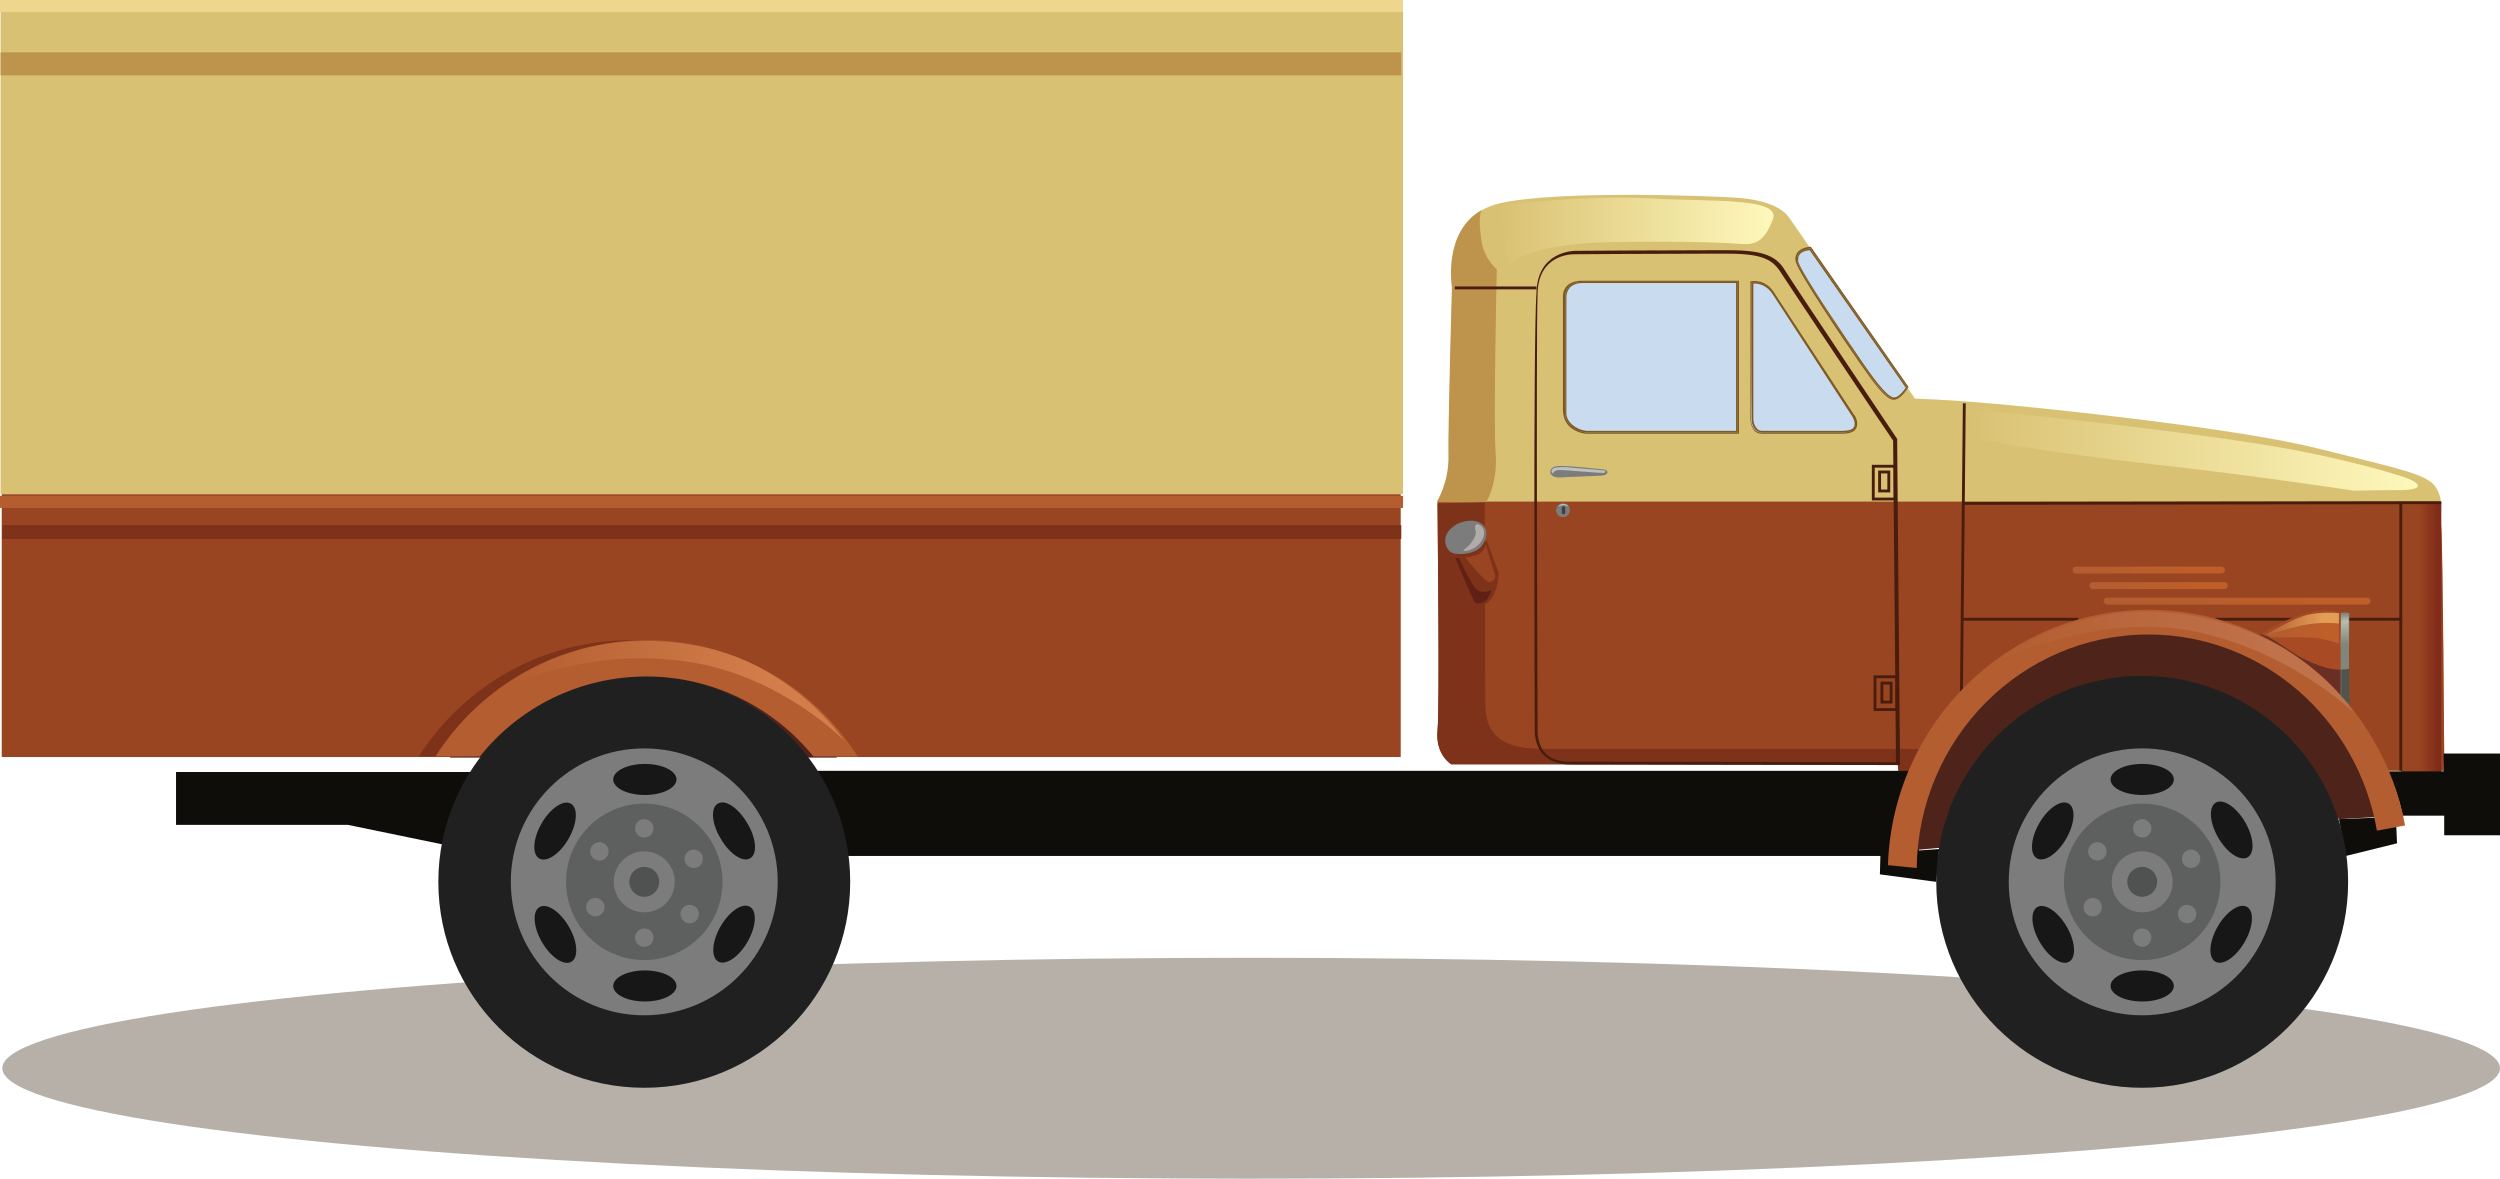 <?xml version="1.0" encoding="utf-8"?>
<!-- Generator: Adobe Illustrator 18.1.1, SVG Export Plug-In . SVG Version: 6.00 Build 0)  -->
<svg version="1.1" id="Layer_1" xmlns="http://www.w3.org/2000/svg" xmlns:xlink="http://www.w3.org/1999/xlink" x="0px" y="0px"
	 viewBox="0 0 434.6 204.9" enable-background="new 0 0 434.6 204.9" xml:space="preserve">
<ellipse opacity="0.6" fill="#857C6F" enable-background="new    " cx="217.5" cy="185.7" rx="217.1" ry="19.2"/>
<g>
	<polygon opacity="0.3" fill="#4888C8" enable-background="new    " points="266.9,43.2 314.7,43.2 331.6,67.4 327.9,75.5 
		266.9,86.4 	"/>
	<rect x="0.3" y="85.9" fill="#994522" width="243.2" height="45.7"/>
	<path fill="#4E231A" d="M145.5,131.7c0,0-11-17.6-34.6-16c-23.7,1.6-32.7,16-32.7,16H145.5z"/>
	<path fill="#D9C173" d="M252.3,132.8h77.6l0.4,3.9l2.4,0.1l3.7-3l88.4,0.3v-0.6l0.1-2.4c0,0-0.3-35.1-0.5-38.9
		c-0.3-3.8,0.5-5-0.9-7.4c-1.4-2.4-6.5-3.3-20.4-6.8c-13.9-3.5-46-6.9-56.3-7.8c-8.9-0.8-13.9-0.9-13.9-0.9S312.5,40,311,37.8
		c-1.5-2.1-5-3.1-8.7-3.4c-3.7-0.3-31-1.4-41.4,0.9c-10.5,2.3-8.4,14.6-8.4,14.6s-0.8,24.8-0.6,29.4c0.1,4.5-1.9,7.8-1.9,7.8
		s0.4,35.5,0,39.8C249.5,131.2,252.3,132.8,252.3,132.8z M323.6,63c-2.8-4.1-10.4-15.3-11.1-17.5c-0.7-2.2,2.3-2.4,2.3-2.4
		l16.9,24.2c0,0-1.3,2-2.4,2C327.8,69.2,325.3,65.6,323.6,63z M304.5,49.1c0,0,2.3-0.5,3.8,2l13.8,21.2c0,0,2,2.9-2,2.9
		c-3.9,0-13.7,0-13.7,0s-2,0.3-2-2.5C304.5,70,304.5,49.1,304.5,49.1z M272.1,71.5V51.6c0,0-0.2-2.6,3-2.6c3.2,0,27,0,27,0v26.2
		h-26.2c0,0-1.3,0-2.7-1.1C271.8,73,272.1,71.5,272.1,71.5z"/>
	<path fill="#994522" d="M249.9,126.9c0.4-4.1,0-37.4,0-39.7h174.4c0.1,1.3-0.1,2.6,0.1,4.9c0.3,3.8,0.5,38.9,0.5,38.9l-0.1,2.4v0.6
		l-88.4-0.3l-3.7,3l-2.4-0.1l-0.4-3.9h-77.6C252.3,132.8,249.5,131.2,249.9,126.9z"/>
	
		<linearGradient id="SVGID_1_" gradientUnits="userSpaceOnUse" x1="10.266" y1="110.869" x2="17.278" y2="110.869" gradientTransform="matrix(-1 0 0 1 434.642 0)">
		<stop  offset="7.983190e-002" style="stop-color:#802B19"/>
		<stop  offset="0.546" style="stop-color:#994522"/>
		<stop  offset="0.887" style="stop-color:#994522"/>
	</linearGradient>
	<rect x="417.4" y="87.3" fill="url(#SVGID_1_)" width="7" height="47.1"/>
	<path fill="#BE934C" d="M251.8,79.3c-0.1-4.5,0.6-29.4,0.6-29.4s-1.6-9.6,5.2-13.4c-0.2,0.3-0.7,1.5,0,5.7c0.5,2.9,2.6,4.6,2.6,4.6
		s-0.6,27.1-0.2,31.9c0.4,4.8-1.4,8.7-1.9,8.7c-0.5,0-8.3-0.1-8.3-0.1v0c0-0.1,0-0.1,0-0.1S251.9,83.8,251.8,79.3z"/>
	<path fill="#7D3219" d="M258.2,87.3l-0.1,0.9c0,0,0.1,29.2,0.1,33.8c0,4.5,1.4,8.2,10.1,8.2c8.7,0,64.9,0,64.9,0l1.3,0.4l-1.9,4.7
		c0,0-0.9,0.1-2.4,0.3l-0.3-2.7h-77.6c0,0-2.8-1.6-2.4-5.9c0.4-4,0-35.9,0-39.5L258.2,87.3z"/>
	<rect x="141.8" y="134" fill="#0F0D09" width="191.8" height="14.8"/>
	<path fill="#7D3219" d="M142,131.5c-6.8-8.4-18.9-15.4-30.6-15.4c-11.7,0-24.1,6.9-30.9,15.4h-7.7c7.7-12.1,21.3-20.2,36.7-20.2
		c15.4,0,29,8,36.7,20.2H142z"/>
	<path fill="#491D0D" d="M266.8,127c0,0.1-0.1,2.5,1.5,4.2c1.1,1.1,2.6,1.7,4.6,1.7c6.1,0,56.6,0.1,57.1,0.1l0.3,0l-0.5-56.6l0-0.1
		c-0.2-0.3-18.1-27-19.5-29.3c-1.4-2.3-3.4-3.5-9.6-3.5c-1.1,0-2.5,0-3.9,0c-8.9,0-22.4,0.1-22.7,0.1c0,0-0.1,0-0.1,0
		c-0.7,0-6.7,0.2-6.9,7.2C266.5,59.1,266.8,126.3,266.8,127z M267.3,127c0-0.7-0.3-68,0-76.1c0.2-6.4,5.4-6.7,6.4-6.7
		c0.1,0,0.1,0,0.1,0c0.2,0,13.7-0.1,22.7-0.1c1.4,0,2.7,0,3.9,0c6.1,0,7.8,1.1,9.2,3.3c1.4,2.2,18.5,27.8,19.5,29.2l0.5,55.9
		c-3.9,0-50.9-0.1-56.8-0.1c-1.8,0-3.3-0.5-4.2-1.5C267.2,129.3,267.3,127.1,267.3,127z"/>
	<path fill="#7E5722" d="M273,74.3c1.4,1.1,2.8,1.1,2.8,1.1h26.5V48.8l-0.3,0c0,0-23.8,0-27,0c-1.1,0-2,0.3-2.6,0.9
		c-0.8,0.8-0.7,1.9-0.7,2v19.9C271.8,71.5,271.6,73.1,273,74.3z M272.1,71.5V51.6c0,0-0.2-2.6,3-2.6c3.2,0,27,0,27,0v26.2h-26.2
		c0,0-1.3,0-2.7-1.1C271.8,73,272.1,71.5,272.1,71.5z"/>
	<path fill="#7E5722" d="M272.1,71.5c0,0-0.3,1.5,1.1,2.6c1.3,1.1,2.7,1.1,2.7,1.1h26.2V49c0,0-23.8,0-27,0c-3.2,0-3,2.6-3,2.6V71.5
		z M272.3,71.5l0-19.9c0,0,0-0.9,0.6-1.6c0.5-0.5,1.2-0.8,2.2-0.8c3,0,24.2,0,26.7,0v25.7h-25.9h0h0c0,0-1.3,0-2.5-1
		C272.1,72.9,272.3,71.6,272.3,71.5z"/>
	<rect x="252.9" y="49.8" fill="#491D0D" width="14.2" height="0.5"/>
	
		<rect x="341.1" y="87.1" transform="matrix(-1 1.501234e-003 -1.501234e-003 -1 765.618 174.222)" fill="#491D0D" width="83.3" height="0.5"/>
	
		<rect x="315.9" y="95.2" transform="matrix(-9.934067e-003 1 -1 -9.934067e-003 440.063 -244.834)" fill="#491D0D" width="50.7" height="0.5"/>
	<rect x="417.1" y="87.3" fill="#491D0D" width="0.5" height="46.7"/>
	<rect x="385.1" y="107.4" fill="#491D0D" width="32.5" height="0.5"/>
	<rect x="341.1" y="107.4" fill="#491D0D" width="20.2" height="0.5"/>
	<path fill="#A84B25" d="M392.8,110.4c0,0,4.3-3,8.9-4c3.1-0.7,5.4,0.1,5.4,0.1v14.7c0,0-2-2.4-6.3-5.9
		C396.3,111.7,392.8,110.4,392.8,110.4z"/>
	<path fill="#7E5722" d="M312.2,45.6c0.7,2.2,8.5,13.8,11.1,17.5c2.1,3,4.4,6.3,5.8,6.4c0,0,0.1,0,0.1,0c1.2,0,2.4-1.9,2.5-2.1
		l0.1-0.1l-17-24.4l-0.1,0c-0.1,0-1.7,0.1-2.3,1.1C312.1,44.5,312,45,312.2,45.6z M314.7,43.2l16.9,24.2c0,0-1.3,2-2.4,2
		c-1.4-0.1-3.9-3.8-5.6-6.3c-2.8-4.1-10.4-15.3-11.1-17.5C311.8,43.4,314.7,43.2,314.7,43.2z"/>
	<path fill="#7E5722" d="M312.5,45.6c0.7,2.2,8.3,13.4,11.1,17.5c1.7,2.5,4.3,6.2,5.6,6.3c1.1,0.1,2.4-2,2.4-2l-16.9-24.2
		C314.7,43.2,311.8,43.4,312.5,45.6z M312.8,44.3c0.4-0.6,1.4-0.8,1.8-0.8l16.7,23.9c-0.4,0.6-1.3,1.7-2,1.7l-0.1,0
		c-1.3-0.1-4.1-4.2-5.5-6.2c-2.6-3.8-10.4-15.2-11.1-17.4C312.6,45,312.6,44.6,312.8,44.3z"/>
	<path fill="#0F0D09" d="M417.7,141.8h7.2v3.4h9.7V131h-9.8v3.1h-9.8c0,0,1,1.8,1.6,3.7C417.3,139.8,417.7,141.8,417.7,141.8z"/>
	<polygon fill="#0F0D09" points="407.8,148.8 416.7,146.6 416.5,142 406.6,142.4 	"/>
	<polygon fill="#0F0D09" points="337.1,147.6 326.9,148.3 326.8,152 336.6,153.3 	"/>
	<polygon fill="#0F0D09" points="83.9,134.2 30.6,134.2 30.6,143.4 60.5,143.4 79.4,147.3 	"/>
	<path fill="#7C7C7C" d="M278.7,81.6c0,0-5.5-0.6-7.3-0.6c-0.9,0-1.7,0.1-1.9,0.9c-0.1,0.6,0.5,1.2,1.9,1.1c1-0.1,5.1-0.2,6.8-0.3
		C279.7,82.7,279.8,81.7,278.7,81.6z"/>
	<circle fill="#7C7C7C" cx="271.7" cy="88.7" r="1.2"/>
	<path fill="#491D0D" d="M325.7,117.4h4.3v6.2h-4.3V117.4z M329.5,117.9h-3.3v5.2h3.3V117.9z"/>
	<path fill="#491D0D" d="M326.9,118.5h2.1v3.8h-2.1V118.5z M328.5,119h-1.1v2.8h1.1V119z"/>
	<path fill="#491D0D" d="M325.4,80.8h4.3V87h-4.3V80.8z M329.2,81.3h-3.3v5.2h3.3V81.3z"/>
	<path fill="#491D0D" d="M326.5,81.8h2.1v3.8h-2.1V81.8z M328.1,82.3H327v2.8h1.1V82.3z"/>
	<path fill="#7D3219" d="M258.4,93.9l2.1,5.5c0,0,0.1,2.5-1,4.3c-1.1,1.8-3,2.3-3.7,0.6c-0.8-1.8-3.1-7.9-3.1-7.9s2.3,0.5,3.8-0.5
		C257.8,94.8,258.4,93.9,258.4,93.9z"/>
	<path fill="#7C7C7C" d="M253.3,91.1c0,0,2.1-1.1,3.8-0.3c1.7,0.8,1.6,2.7,0.4,4.2c-1.3,1.5-4.6,1.6-5.4,0.9
		C251.2,95.2,250.3,92.8,253.3,91.1z"/>
	
		<linearGradient id="SVGID_2_" gradientUnits="userSpaceOnUse" x1="14.307" y1="78.245" x2="92.269" y2="78.245" gradientTransform="matrix(-1 0 0 1 434.642 0)">
		<stop  offset="0" style="stop-color:#FEF8BC"/>
		<stop  offset="1" style="stop-color:#D9C173"/>
	</linearGradient>
	<path fill="url(#SVGID_2_)" d="M343.1,71.2c0,0,42,4,59.1,7.7c7.1,1.5,11.8,2.8,15,3.8c4.4,1.4,3.9,2.5,0.1,2.5
		c-3.9,0-8.1,0.1-8.1,0.1s-15.5-2.4-34.1-4.5c-21.5-2.4-32.6-4.7-32.6-4.7L343.1,71.2z"/>
	
		<linearGradient id="SVGID_3_" gradientUnits="userSpaceOnUse" x1="126.312" y1="40.392" x2="174.019" y2="40.392" gradientTransform="matrix(-1 0 0 1 434.642 0)">
		<stop  offset="0" style="stop-color:#FEF8BC"/>
		<stop  offset="1" style="stop-color:#D9C173"/>
	</linearGradient>
	<path fill="url(#SVGID_3_)" d="M260.6,35.8c0,0,13.5-2,26.5-1.3c10.6,0.6,22.5-0.2,21.1,3.6c-1.5,4.1-3.3,4.5-5.7,4.3
		c-3.7-0.3-12.1-0.5-22.7-0.3c-15.4,0.3-17.5,4.2-17.5,4.2L260.6,35.8z"/>
	<path fill="#6A2E24" d="M393,110.2c0.1,0,0.2,0.1,0.3,0.1c2.1,0.7,4.4,2.8,7.1,4.2c3.8,1.9,6,2,6.6,1.9v4.8c0,0-2-2.4-6.3-5.9
		c-4.3-3.5-7.9-4.8-7.9-4.8S392.9,110.3,393,110.2z"/>
	<path fill="#4E231A" d="M413.8,142l-7.2,0.4c0,0-18.8-21.5-35.4-19.3c-16.6,2.3-33,24.2-33,24.2l-6.8,0.6c0,0,7.7-39.9,41.3-39.6
		C406.4,108.7,413.8,142,413.8,142z"/>
	<path fill="#B35D31" d="M413.2,144.4c-3.3-19.3-19.8-34.1-39.7-34.1c-22.1,0-40,18.1-40.3,40.6l-5-0.5
		c0.8-24.6,20.8-44.4,45.3-44.4c22.2,0,40.7,16.2,44.6,37.5L413.2,144.4z"/>
	
		<linearGradient id="SVGID_4_" gradientUnits="userSpaceOnUse" x1="25.509" y1="115.064" x2="87.987" y2="115.064" gradientTransform="matrix(-1 0 0 1 434.642 0)">
		<stop  offset="0.218" style="stop-color:#C0724A"/>
		<stop  offset="1" style="stop-color:#B35D31"/>
	</linearGradient>
	<path fill="url(#SVGID_4_)" d="M346.7,115.2c0,0,12.7-10,29.2-8.8c23.6,1.6,33.3,17.5,33.3,17.5s-10.6-10.4-27.1-14
		C364.5,106.1,346.7,115.2,346.7,115.2z"/>
	
		<linearGradient id="SVGID_5_" gradientUnits="userSpaceOnUse" x1="27.986" y1="109.231" x2="40.54" y2="109.231" gradientTransform="matrix(-1 0 0 1 434.642 0)">
		<stop  offset="0.218" style="stop-color:#BE5E29"/>
		<stop  offset="1" style="stop-color:#B35D31"/>
	</linearGradient>
	<path fill="url(#SVGID_5_)" d="M394.8,110.8c0,0,5.5-0.1,7.8,0.1c2.3,0.3,4,1,4,1v-5.3c0,0-2.7-0.4-6,0.6c-3.2,1-6.6,3.1-6.6,3.1
		L394.8,110.8z"/>
	
		<linearGradient id="SVGID_6_" gradientUnits="userSpaceOnUse" x1="28.027" y1="108.567" x2="41.19" y2="108.567" gradientTransform="matrix(-1 0 0 1 434.642 0)">
		<stop  offset="0.218" style="stop-color:#E29D57"/>
		<stop  offset="1" style="stop-color:#B35D31"/>
	</linearGradient>
	<path fill="url(#SVGID_6_)" d="M393.5,110.6c0,0,4.2-2.6,6.9-3.5c2.7-0.9,6.2-0.5,6.2-0.5v1.8c0,0-3.1-0.4-6.3,0.3
		C397,109.4,393.5,110.6,393.5,110.6z"/>
	<path fill="#808679" d="M407,121l1.3,1.6l0.1-16c0,0-0.3-0.1-0.8-0.1c-0.5,0-0.7,0.1-0.7,0.1V121z"/>
	<path fill="#50544D" d="M407,116.4c0.3,0,1.1-0.1,1.4-0.1l0,6.2L407,121L407,116.4C407,116.4,407,116.4,407,116.4z"/>
	
		<linearGradient id="SVGID_7_" gradientUnits="userSpaceOnUse" x1="26.97" y1="112.487" x2="26.97" y2="106.559" gradientTransform="matrix(-1 0 0 1 434.642 0)">
		<stop  offset="7.563020e-002" style="stop-color:#808679"/>
		<stop  offset="0.756" style="stop-color:#B6BFAE"/>
		<stop  offset="0.987" style="stop-color:#808679"/>
	</linearGradient>
	<path fill="url(#SVGID_7_)" d="M407,106.6c0,0,0.5-0.1,0.7-0.1c0.2,0,0.4,0.1,0.6,0.1v5.8h-1.4L407,106.6z"/>
	<g>
		<circle fill="#212020" cx="372.4" cy="153.3" r="35.8"/>
		<circle fill="#7C7C7C" cx="372.4" cy="153.3" r="23.2"/>
		<circle fill="#5E5F5F" cx="372.4" cy="153.3" r="13.6"/>
		<circle fill="#7C7C7C" cx="372.4" cy="153.3" r="5.3"/>
		<circle fill="#505151" cx="372.4" cy="153.3" r="2.6"/>
		<ellipse fill="#181717" cx="372.4" cy="135.5" rx="5.5" ry="2.7"/>
		<ellipse fill="#181717" cx="372.4" cy="171.4" rx="5.5" ry="2.7"/>
		<ellipse transform="matrix(-0.5 0.866 -0.866 -0.5 660.384 -92.287)" fill="#181717" cx="356.8" cy="144.5" rx="5.5" ry="2.7"/>
		
			<ellipse transform="matrix(-0.5 0.866 -0.866 -0.5 722.593 -92.342)" fill="#181717" cx="388" cy="162.5" rx="5.5" ry="2.7"/>
		
			<ellipse transform="matrix(0.503 0.864 -0.864 0.503 317.815 -227.666)" fill="#181717" cx="356.9" cy="162.5" rx="5.5" ry="2.7"/>
		
			<ellipse transform="matrix(0.503 0.864 -0.864 0.503 317.61 -263.497)" fill="#181717" cx="387.9" cy="144.4" rx="5.5" ry="2.7"/>
		<circle fill="#7C7C7C" cx="372.4" cy="144" r="1.6"/>
		<circle fill="#7C7C7C" cx="372.4" cy="163" r="1.6"/>
		<circle fill="#7C7C7C" cx="364.6" cy="148" r="1.6"/>
		<circle fill="#7C7C7C" cx="380.2" cy="158.9" r="1.6"/>
		<circle fill="#7C7C7C" cx="363.8" cy="157.7" r="1.6"/>
		<circle fill="#7C7C7C" cx="380.9" cy="149.3" r="1.6"/>
	</g>
	<g>
		<circle fill="#212020" cx="112" cy="153.3" r="35.8"/>
		<circle fill="#7C7C7C" cx="112" cy="153.3" r="23.2"/>
		<circle fill="#5E5F5F" cx="112" cy="153.3" r="13.6"/>
		<circle fill="#7C7C7C" cx="112" cy="153.3" r="5.3"/>
		<circle fill="#505151" cx="112" cy="153.3" r="2.6"/>
		<ellipse fill="#181717" cx="112.1" cy="135.5" rx="5.5" ry="2.7"/>
		<ellipse fill="#181717" cx="112.1" cy="171.4" rx="5.5" ry="2.7"/>
		<ellipse transform="matrix(-0.5 0.866 -0.866 -0.5 269.881 133.156)" fill="#181717" cx="96.5" cy="144.5" rx="5.5" ry="2.7"/>
		<ellipse transform="matrix(-0.5 0.866 -0.866 -0.5 332.13 133.138)" fill="#181717" cx="127.6" cy="162.5" rx="5.5" ry="2.7"/>
		
			<ellipse transform="matrix(0.503 0.864 -0.864 0.503 188.418 -2.675)" fill="#181717" cx="96.5" cy="162.5" rx="5.5" ry="2.7"/>
		<path fill="#181717" d="M130.4,149.2c1.3-0.7,1.1-3.5-0.5-6.1c-1.5-2.6-3.8-4.2-5.1-3.4c-1.3,0.7-1.1,3.5,0.5,6.1
			C126.8,148.4,129.1,150,130.4,149.2z"/>
		<circle fill="#7C7C7C" cx="112" cy="144" r="1.6"/>
		<circle fill="#7C7C7C" cx="112" cy="163" r="1.6"/>
		<circle fill="#7C7C7C" cx="104.2" cy="148" r="1.6"/>
		<circle fill="#7C7C7C" cx="119.9" cy="158.9" r="1.6"/>
		<circle fill="#7C7C7C" cx="103.5" cy="157.7" r="1.6"/>
		<circle fill="#7C7C7C" cx="120.6" cy="149.3" r="1.6"/>
	</g>
	<path fill="#7E5722" d="M304.3,48.9v23.8c0,1.1,0.3,1.8,0.8,2.3c0.5,0.4,1,0.4,1.2,0.4c0.1,0,0.2,0,0.2,0l13.7,0
		c1.3,0,2.2-0.3,2.5-1c0.5-1-0.3-2.3-0.4-2.3L308.5,51c-1.6-2.7-4.1-2.1-4.1-2.1L304.3,48.9z M304.5,49.1c0,0,2.3-0.5,3.8,2
		l13.8,21.2c0,0,2,2.9-2,2.9c-3.9,0-13.7,0-13.7,0s-2,0.3-2-2.5C304.5,70,304.5,49.1,304.5,49.1z"/>
	<path fill="#7E5722" d="M304.5,49.1c0,0,0,20.9,0,23.6c0,2.7,2,2.5,2,2.5s9.8,0,13.7,0c3.9,0,2-2.9,2-2.9l-13.8-21.2
		C306.8,48.5,304.5,49.1,304.5,49.1z M304.8,49.3c0.1,0,0.2,0,0.3,0c0.7,0,2.1,0.3,3.1,1.9l13.8,21.2c0,0,0.7,1.1,0.3,1.8
		c-0.2,0.5-1,0.7-2.1,0.7h-13.7c0,0-0.1,0-0.1,0c-0.2,0-0.6,0-0.9-0.3c-0.4-0.4-0.7-1-0.7-1.9V49.3z"/>
	<path fill="#994522" d="M254.7,96.9c0,0,3.4,4.3,4.2,4.3c0.8-0.1,1.1-0.8,1-1.1c-0.1-0.3-1.6-5.5-1.6-5.5s-0.2,1.4-1.6,1.9
		C255.3,96.9,254.7,96.9,254.7,96.9z"/>
	<path fill="#602014" d="M253,97c0,0,3.1,7.5,3.4,7.7c0.3,0.3,1.1,0.3,1.8-0.2c0.6-0.5,1.1-1.9,1.1-1.9s-1.7,0.7-2.6-0.1
		c-0.9-0.8-3.1-5.5-3.1-5.5L253,97z"/>
	<path fill="#B0ADA9" d="M257.1,91.2c0,0,1,0.4,0.9,1.6c-0.1,1.2-1.2,2.5-2.8,2.9c-1.6,0.3-0.4-0.3,0.1-0.8c0.5-0.6,1.5-1.8,1.2-2.6
		C256.3,91.5,256.5,90.9,257.1,91.2z"/>
	<path fill="#BEC1BC" d="M279,81.8c0,0-5.6-0.5-6.9-0.6c-1.3,0-2.1,0-2.3,0.5c-0.3,0.4,0.2,0.6,0.2,0.6s0.1-0.6,1.1-0.6
		c1,0,7.4,0.6,7.7,0.5C279.2,82.2,279,81.8,279,81.8z"/>
	<path fill="#3E403E" d="M271.5,89.1c0,0.1,0.1,0.3,0.3,0.3l0,0c0.1,0,0.3-0.1,0.3-0.3v-0.8c0-0.1-0.1-0.3-0.3-0.3l0,0
		c-0.1,0-0.3,0.1-0.3,0.3V89.1z"/>
	<path fill="#BEC1BC" d="M270.9,88.1c0,0,0.3-0.6,1-0.5c0.7,0.1,0.8,0.5,0.8,0.5s-0.4-0.3-0.9-0.3C271.2,87.9,270.9,88.1,270.9,88.1
		z"/>
	<rect x="0.4" y="91.3" fill="#7D3219" width="243.2" height="2.4"/>
	<rect x="0.1" y="0" fill="#D9C173" width="243.8" height="85.9"/>
	<rect x="0.1" y="9.1" fill="#BE934C" width="243.5" height="4"/>
	<rect x="0" y="0" fill="#EED68F" width="243.9" height="2.1"/>
	<rect x="0" y="86.2" fill="#B35D31" width="243.9" height="2.1"/>
	<path fill="#B35D31" d="M141.4,131.5c-6.8-8.4-17.3-13.9-29-13.9c-11.7,0-22.2,5.4-29,13.9h-7.7c7.7-12.1,21.3-20.2,36.7-20.2
		c15.4,0,29,8,36.7,20.2H141.4z"/>
	
		<linearGradient id="SVGID_8_" gradientUnits="userSpaceOnUse" x1="287.935" y1="120.042" x2="346.383" y2="120.042" gradientTransform="matrix(-1 0 0 1 434.642 0)">
		<stop  offset="0.218" style="stop-color:#D37E4A"/>
		<stop  offset="1" style="stop-color:#B35D31"/>
	</linearGradient>
	<path fill="url(#SVGID_8_)" d="M146.7,128.7c0,0-8.9-13.5-25.9-16.5c-20.6-3.7-32.5,7.1-32.5,7.1s14.1-7,31.7-4.2
		C135.9,117.6,146.7,128.7,146.7,128.7z"/>
	
		<linearGradient id="SVGID_9_" gradientUnits="userSpaceOnUse" x1="22.61" y1="104.509" x2="68.967" y2="104.509" gradientTransform="matrix(-1 0 0 1 434.642 0)">
		<stop  offset="0.218" style="stop-color:#BE5E29"/>
		<stop  offset="1" style="stop-color:#B35D31"/>
	</linearGradient>
	<path fill="url(#SVGID_9_)" d="M365.7,104.5c0,0.3,0.3,0.6,0.6,0.6h45.2c0.3,0,0.6-0.3,0.6-0.6l0,0c0-0.3-0.3-0.6-0.6-0.6h-45.2
		C365.9,103.9,365.7,104.2,365.7,104.5L365.7,104.5z"/>
	
		<linearGradient id="SVGID_10_" gradientUnits="userSpaceOnUse" x1="47.992" y1="99.113" x2="74.383" y2="99.113" gradientTransform="matrix(-1 0 0 1 434.642 0)">
		<stop  offset="0.218" style="stop-color:#BE5E29"/>
		<stop  offset="1" style="stop-color:#B35D31"/>
	</linearGradient>
	<path fill="url(#SVGID_10_)" d="M360.3,99.1c0,0.3,0.3,0.6,0.6,0.6h25.3c0.3,0,0.6-0.3,0.6-0.6l0,0c0-0.3-0.3-0.6-0.6-0.6h-25.3
		C360.5,98.5,360.3,98.8,360.3,99.1L360.3,99.1z"/>
	
		<linearGradient id="SVGID_11_" gradientUnits="userSpaceOnUse" x1="47.425" y1="101.811" x2="71.422" y2="101.811" gradientTransform="matrix(-1 0 0 1 434.642 0)">
		<stop  offset="0.218" style="stop-color:#BE5E29"/>
		<stop  offset="1" style="stop-color:#B35D31"/>
	</linearGradient>
	<path fill="url(#SVGID_11_)" d="M363.2,101.8c0,0.3,0.3,0.6,0.6,0.6h22.9c0.3,0,0.6-0.3,0.6-0.6l0,0c0-0.3-0.3-0.6-0.6-0.6h-22.9
		C363.5,101.2,363.2,101.5,363.2,101.8L363.2,101.8z"/>
</g>
</svg>
